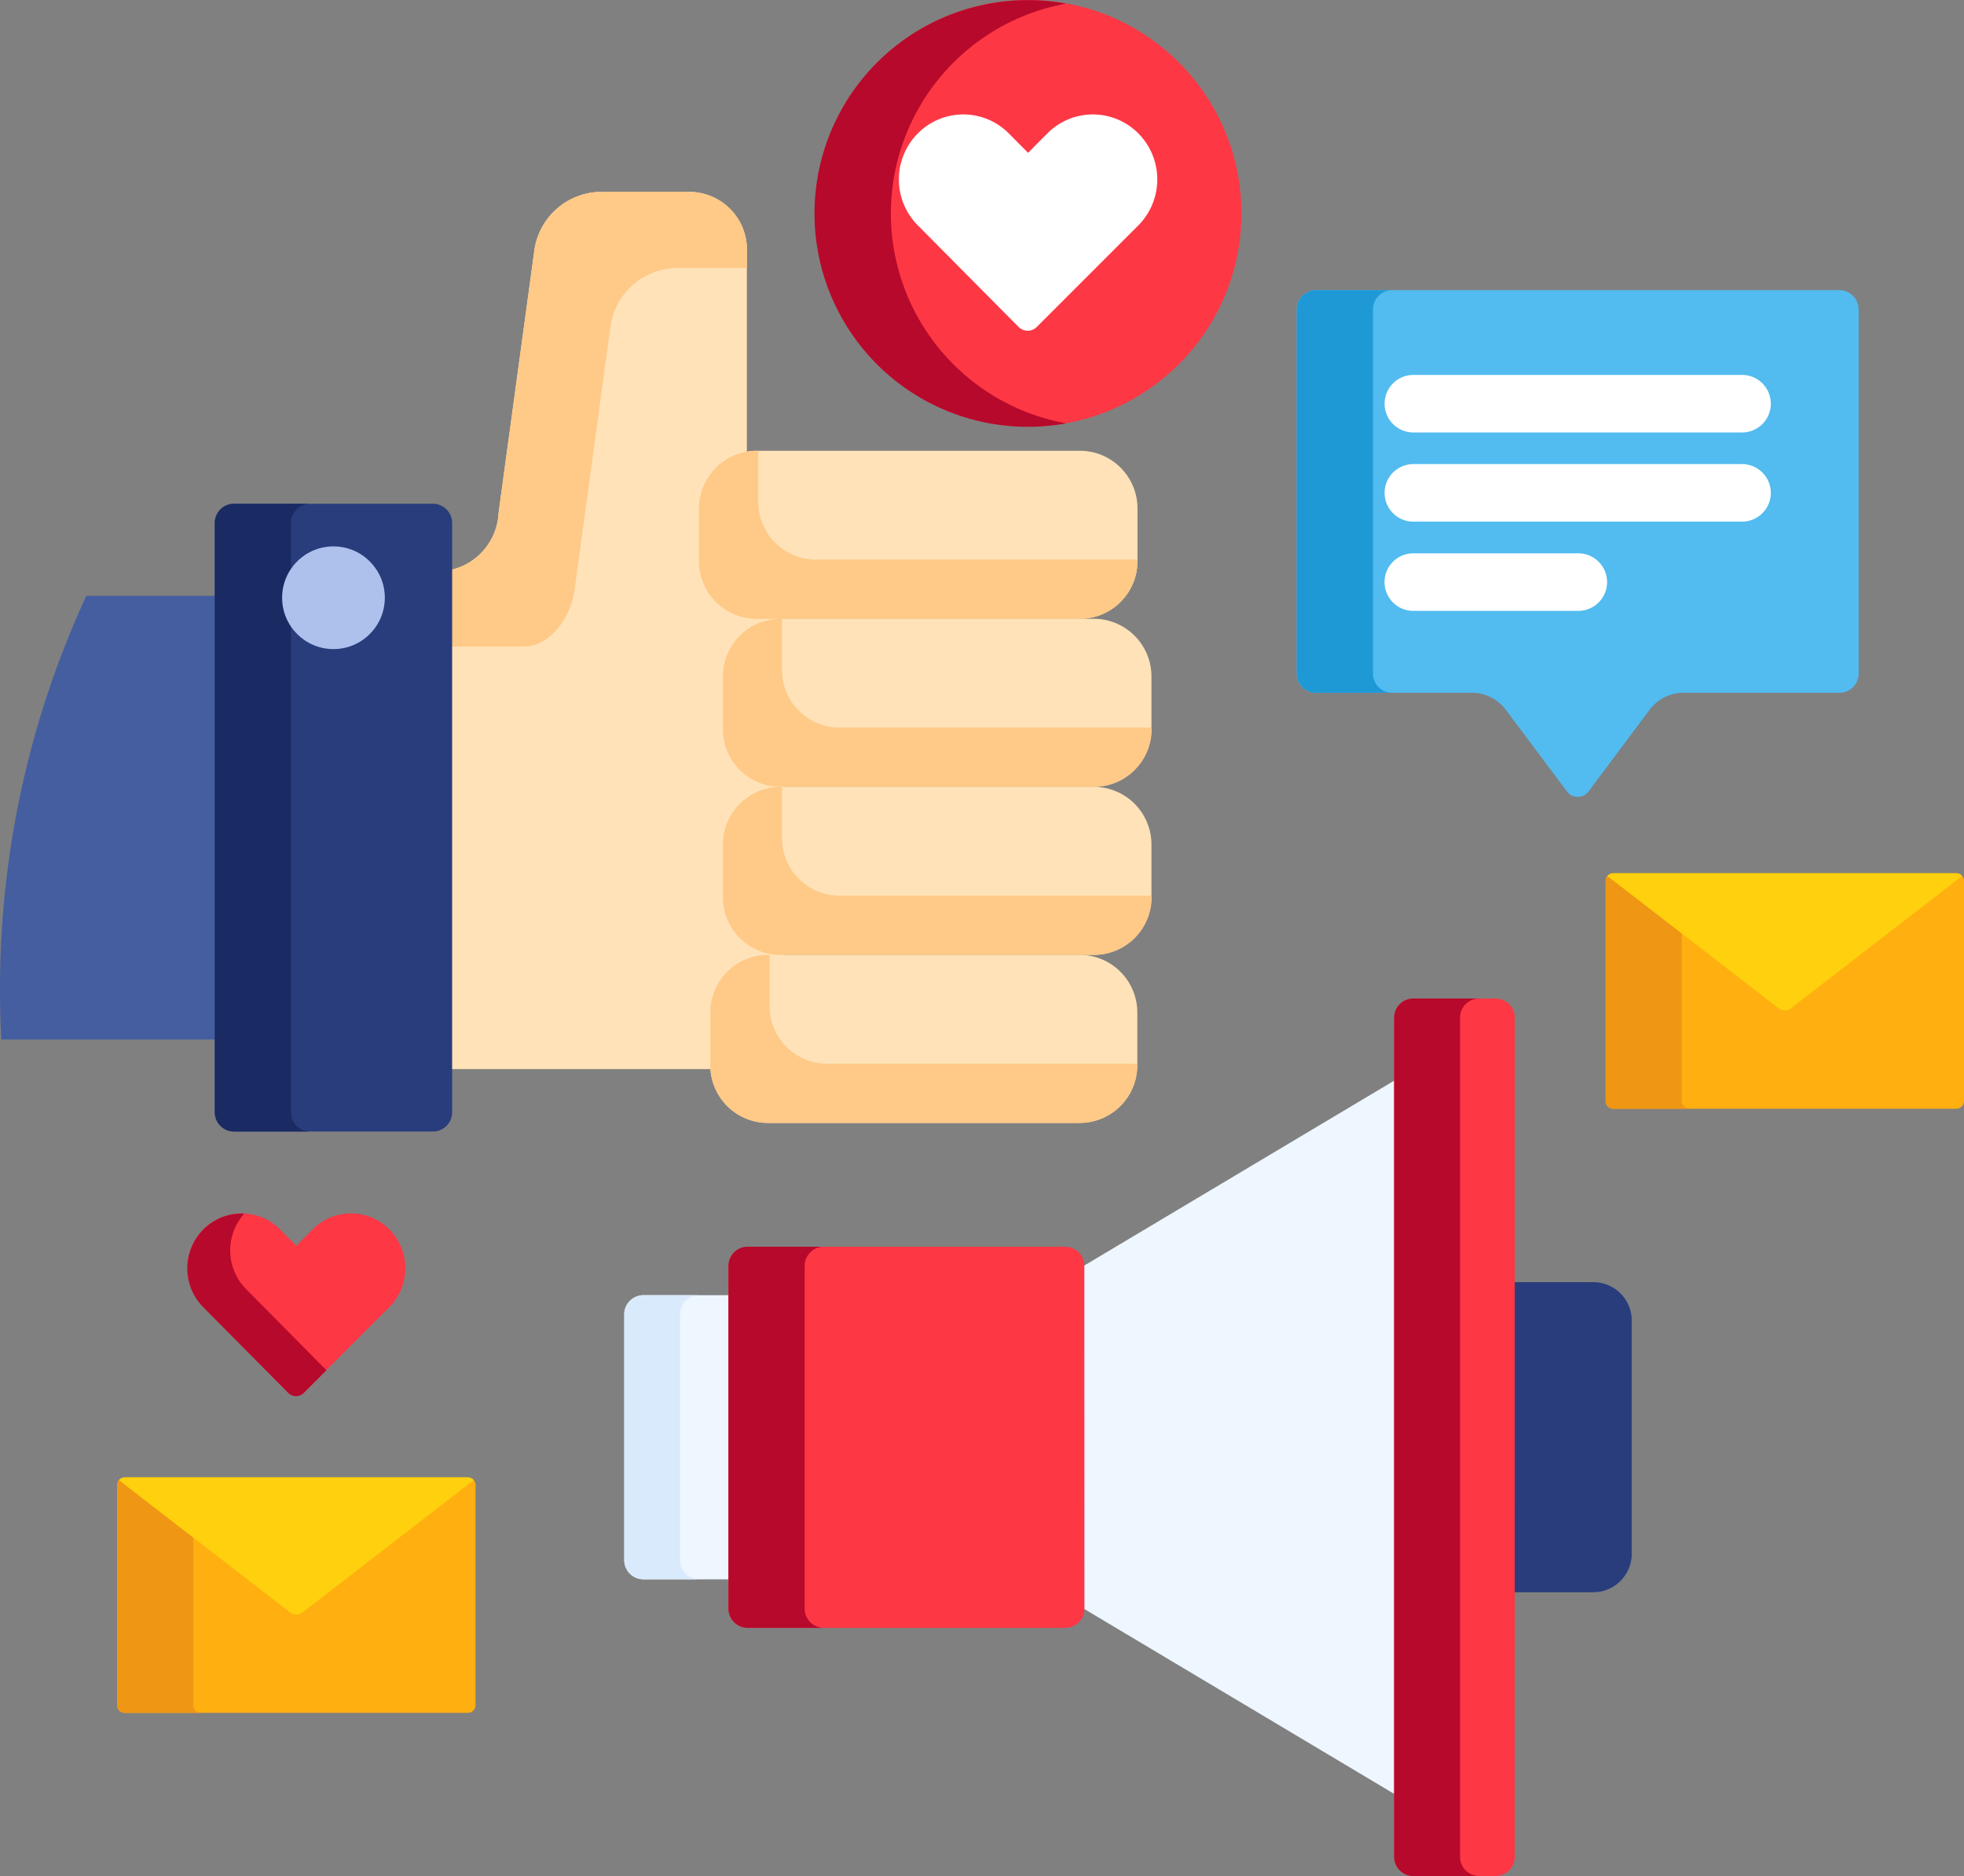 <svg xmlns="http://www.w3.org/2000/svg" width="54.155" height="51.729" viewBox="0 0 54.155 51.729">
    <rect x="0" y="0" width="54.155" height="51.729" fill="#808080" stroke="none"/>
    <defs>
        <style>
            .cls-1{fill:#445ea0}.cls-2{fill:#293d7c}.cls-3{fill:#eef6ff}.cls-4{fill:#fe3745}.cls-5{fill:#b7092b}.cls-6{fill:#d9eafc}.cls-7{fill:#52bbef}.cls-8{fill:#1e99d6}.cls-9{fill:#fff}.cls-10{fill:#ffe2b8}.cls-11{fill:#ffc987}.cls-12{fill:#1a2b63}.cls-13{fill:#aec1ed}.cls-14{fill:#ffaf10}.cls-15{fill:#ef9614}.cls-16{fill:#ffd00d}
        </style>
    </defs>
    <g id="digital-campaign" transform="translate(0 -4.5)">
        <path id="Path_3625" d="M6.029 159.831H2.38A25.815 25.815 0 0 0 0 170.691q0 .691.036 1.373h5.993z" class="cls-1" data-name="Path 3625" transform="translate(0 -138.901)"/>
        <path id="Path_3626" d="M396.155 338.75h-2.274v8.55h2.274a1.061 1.061 0 0 0 1.058-1.058v-6.439a1.061 1.061 0 0 0-1.058-1.053z" class="cls-2" data-name="Path 3626" transform="translate(-352.219 -298.896)"/>
        <path id="Path_3627" d="M281.707 290.847v9.35l8.751 5.221v-19.792z" class="cls-3" data-name="Path 3627" transform="translate(-251.91 -251.391)"/>
        <path id="Path_3628" d="M366.766 288.474a.53.53 0 0 1-.529.529h-2.267a.53.53 0 0 1-.529-.529v-23.138a.53.53 0 0 1 .529-.529h2.268a.53.53 0 0 1 .529.529z" class="cls-4" data-name="Path 3628" transform="translate(-324.999 -232.774)"/>
        <path id="Path_3629" d="M365.257 288.474v-23.138a.53.53 0 0 1 .529-.529h-1.817a.53.53 0 0 0-.529.529v23.139a.53.53 0 0 0 .529.529h1.817a.531.531 0 0 1-.529-.53z" class="cls-5" data-name="Path 3629" transform="translate(-324.998 -232.774)"/>
        <path id="Path_3630" d="M165.718 342.151h-2.452a.53.53 0 0 0-.529.529v6.777a.53.53 0 0 0 .529.529h2.452z" class="cls-3" data-name="Path 3630" transform="translate(-145.524 -301.937)"/>
        <path id="Path_3631" d="M164.272 349.457v-6.777a.53.53 0 0 1 .529-.529h-1.535a.53.53 0 0 0-.529.529v6.777a.53.53 0 0 0 .529.529h1.534a.53.53 0 0 1-.528-.529z" class="cls-6" data-name="Path 3631" transform="translate(-145.524 -301.938)"/>
        <path id="Path_3632" d="M199.732 339.486a.53.53 0 0 1-.529.529h-8.757a.53.53 0 0 1-.529-.529v-9.451a.53.53 0 0 1 .529-.529h8.754a.53.53 0 0 1 .529.529z" class="cls-4" data-name="Path 3632" transform="translate(-169.83 -290.629)"/>
        <path id="Path_3633" d="M192.017 339.486v-9.451a.53.53 0 0 1 .529-.529h-2.1a.53.53 0 0 0-.529.529v9.451a.53.53 0 0 0 .529.529h2.1a.53.53 0 0 1-.529-.529z" class="cls-5" data-name="Path 3633" transform="translate(-169.83 -290.629)"/>
        <path id="Path_3634" d="M353.565 80.67a.53.53 0 0 0-.529-.529H338.6a.53.53 0 0 0-.529.529v10.044a.53.53 0 0 0 .529.529h4.357a1.193 1.193 0 0 1 .846.424l1.7 2.271a.374.374 0 0 0 .633 0l1.7-2.271a1.193 1.193 0 0 1 .846-.424h4.357a.53.53 0 0 0 .529-.529V80.67z" class="cls-7" data-name="Path 3634" transform="translate(-302.316 -67.64)"/>
        <path id="Path_3635" d="M340.174 90.714V80.67a.53.53 0 0 1 .529-.529h-2.1a.53.53 0 0 0-.529.529v10.044a.53.53 0 0 0 .529.529h2.1a.53.53 0 0 1-.529-.529z" class="cls-8" data-name="Path 3635" transform="translate(-302.316 -67.64)"/>
        <g id="Group_2380" data-name="Group 2380" transform="translate(38.179 14.838)">
            <path id="Path_3636" d="M370.815 103.827h-9.063a.793.793 0 0 1 0-1.587h9.063a.793.793 0 0 1 0 1.587z" class="cls-9" data-name="Path 3636" transform="translate(-360.959 -102.24)"/>
            <path id="Path_3637" d="M370.815 127.079h-9.063a.793.793 0 0 1 0-1.587h9.063a.793.793 0 0 1 0 1.587z" class="cls-9" data-name="Path 3637" transform="translate(-360.959 -123.033)"/>
            <path id="Path_3638" d="M366.3 150.33h-4.55a.793.793 0 1 1 0-1.587h4.55a.793.793 0 0 1 0 1.587z" class="cls-9" data-name="Path 3638" transform="translate(-360.959 -143.824)"/>
        </g>
        <circle id="Ellipse_740" cx="5.882" cy="5.882" r="5.882" class="cls-4" data-name="Ellipse 740" transform="translate(22.466 4.5)"/>
        <path id="Path_3639" d="M214.5 10.382a5.882 5.882 0 0 1 4.832-5.782 5.882 5.882 0 1 0 0 11.573 5.882 5.882 0 0 1-4.832-5.791z" class="cls-5" data-name="Path 3639" transform="translate(-189.935)"/>
        <path id="Path_3640" d="M237.887 40.291a.355.355 0 0 1-.253-.106l-2.778-2.8a1.8 1.8 0 0 1 0-2.533 1.766 1.766 0 0 1 2.512 0l.53.534.53-.534a1.766 1.766 0 0 1 2.512 0 1.8 1.8 0 0 1 0 2.533l-2.8 2.8a.353.353 0 0 1-.253.106z" class="cls-9" data-name="Path 3640" transform="translate(-209.55 -26.672)"/>
        <path id="Path_3641" d="M51.832 325.864a.3.3 0 0 1-.214-.089l-2.345-2.365a1.522 1.522 0 0 1 0-2.138 1.49 1.49 0 0 1 2.12 0l.447.451.448-.451a1.49 1.49 0 0 1 2.12 0 1.521 1.521 0 0 1 0 2.138l-2.363 2.366a.3.3 0 0 1-.213.088z" class="cls-4" data-name="Path 3641" transform="translate(-43.67 -282.871)"/>
        <path id="Path_3642" d="M50.457 322.916a1.519 1.519 0 0 1-.049-2.083h-.073a1.482 1.482 0 0 0-1.06.443 1.522 1.522 0 0 0 0 2.138l2.345 2.365a.3.3 0 0 0 .426 0l.626-.626z" class="cls-5" data-name="Path 3642" transform="translate(-43.671 -282.87)"/>
        <path id="Path_3643" d="M124.193 78.606v-1.46a1.482 1.482 0 0 1 1.481-1.481h.342a.106.106 0 1 0 0-.212 1.482 1.482 0 0 1-1.481-1.481v-1.46a1.482 1.482 0 0 1 1.481-1.481.106.106 0 1 0 0-.212 1.482 1.482 0 0 1-1.481-1.481V67.88a1.482 1.482 0 0 1 1.481-1.481.106.106 0 0 0 0-.212h-.654a1.482 1.482 0 0 1-1.481-1.481v-1.46a1.482 1.482 0 0 1 1.214-1.456v-5.683a1.591 1.591 0 0 0-1.587-1.587h-2.468a1.875 1.875 0 0 0-1.8 1.572l-.994 7.294a1.687 1.687 0 0 1-1.385 1.571v13.751h7.339c0-.034-.007-.067-.007-.102z" class="cls-10" data-name="Path 3643" transform="translate(-104.501 -44.729)"/>
        <path id="Path_3644" d="M123.51 54.52h-2.468a1.875 1.875 0 0 0-1.8 1.572l-.994 7.294a1.687 1.687 0 0 1-1.385 1.571v2.1h2.091c.648 0 1.274-.707 1.392-1.572l.994-7.294a1.875 1.875 0 0 1 1.8-1.572h1.96v-.512a1.591 1.591 0 0 0-1.59-1.587z" class="cls-11" data-name="Path 3644" transform="translate(-104.502 -44.729)"/>
        <path id="Path_3645" d="M186.759 258.066a1.591 1.591 0 0 1-1.587-1.587v-1.46a1.591 1.591 0 0 1 1.587-1.587h8.6a1.591 1.591 0 0 1 1.587 1.587v1.46a1.591 1.591 0 0 1-1.587 1.587z" class="cls-10" data-name="Path 3645" transform="translate(-165.586 -222.603)"/>
        <path id="Path_3646" d="M56.529 153.139a.53.53 0 0 1-.529-.529v-16.251a.53.53 0 0 1 .529-.529h5.486a.53.53 0 0 1 .529.529v16.251a.53.53 0 0 1-.529.529h-5.486z" class="cls-2" data-name="Path 3646" transform="translate(-50.077 -117.439)"/>
        <path id="Path_3647" d="M58.1 152.611v-16.252a.53.53 0 0 1 .529-.529h-2.1a.53.53 0 0 0-.529.529v16.251a.53.53 0 0 0 .529.529h2.1a.53.53 0 0 1-.529-.528z" class="cls-12" data-name="Path 3647" transform="translate(-50.077 -117.439)"/>
        <circle id="Ellipse_741" cx="1.416" cy="1.416" r="1.416" class="cls-13" data-name="Ellipse 741" transform="translate(7.779 19.566)"/>
        <g id="Group_2381" data-name="Group 2381" transform="translate(19.275 16.93)">
            <path id="Path_3648" d="M183.817 126.654a1.591 1.591 0 0 1-1.587-1.587v-1.46a1.591 1.591 0 0 1 1.587-1.587h8.916a1.591 1.591 0 0 1 1.587 1.587v1.46a1.591 1.591 0 0 1-1.587 1.587z" class="cls-10" data-name="Path 3648" transform="translate(-182.23 -122.021)"/>
            <path id="Path_3649" d="M189.995 170.459a1.591 1.591 0 0 1-1.587-1.587v-1.46a1.591 1.591 0 0 1 1.587-1.587h8.648a1.591 1.591 0 0 1 1.587 1.587v1.46a1.591 1.591 0 0 1-1.587 1.587z" class="cls-10" data-name="Path 3649" transform="translate(-187.755 -161.193)"/>
            <path id="Path_3650" d="M189.995 214.264a1.591 1.591 0 0 1-1.587-1.587v-1.46a1.591 1.591 0 0 1 1.587-1.587h8.648a1.591 1.591 0 0 1 1.587 1.587v1.46a1.591 1.591 0 0 1-1.587 1.587z" class="cls-10" data-name="Path 3650" transform="translate(-187.755 -200.364)"/>
        </g>
        <g id="Group_2382" data-name="Group 2382" transform="translate(19.275 16.931)">
            <path id="Path_3651" d="M188.392 256.434a1.591 1.591 0 0 1-1.587-1.587v-1.413h-.047a1.591 1.591 0 0 0-1.587 1.587v1.46a1.591 1.591 0 0 0 1.587 1.587h8.6a1.591 1.591 0 0 0 1.587-1.587v-.047h-8.558z" class="cls-11" data-name="Path 3651" transform="translate(-184.861 -239.534)"/>
            <path id="Path_3652" d="M185.45 125.022a1.591 1.591 0 0 1-1.587-1.587v-1.413h-.047a1.591 1.591 0 0 0-1.587 1.587v1.46a1.591 1.591 0 0 0 1.587 1.587h8.916a1.591 1.591 0 0 0 1.587-1.587v-.047h-8.869z" class="cls-11" data-name="Path 3652" transform="translate(-182.23 -122.022)"/>
            <path id="Path_3653" d="M191.629 168.826a1.591 1.591 0 0 1-1.587-1.587v-1.413H190a1.591 1.591 0 0 0-1.587 1.587v1.46a1.591 1.591 0 0 0 1.587 1.586h8.648a1.591 1.591 0 0 0 1.587-1.587v-.047z" class="cls-11" data-name="Path 3653" transform="translate(-187.755 -161.193)"/>
            <path id="Path_3654" d="M191.629 212.631a1.591 1.591 0 0 1-1.587-1.587v-1.413H190a1.591 1.591 0 0 0-1.587 1.587v1.46a1.591 1.591 0 0 0 1.587 1.586h8.648a1.591 1.591 0 0 0 1.587-1.587v-.047h-8.6z" class="cls-11" data-name="Path 3654" transform="translate(-187.755 -200.364)"/>
        </g>
        <path id="Path_3655" d="M40.211 389.646h-9.462a.211.211 0 0 0-.21.211v6.071a.211.211 0 0 0 .21.211h9.462a.211.211 0 0 0 .21-.211v-6.071a.211.211 0 0 0-.21-.211z" class="cls-14" data-name="Path 3655" transform="translate(-27.309 -344.408)"/>
        <path id="Path_3656" d="M32.639 396.308v-4.624l-2.048-1.584a.211.211 0 0 1 .032-.031.21.21 0 0 0-.082.166v6.071a.211.211 0 0 0 .21.211h2.1a.211.211 0 0 1-.212-.209z" class="cls-15" data-name="Path 3656" transform="translate(-27.31 -344.787)"/>
        <path id="Path_3657" d="M40.64 389.646h-9.462a.209.209 0 0 0-.16.076l4.724 3.651a.288.288 0 0 0 .333 0l4.724-3.651a.208.208 0 0 0-.159-.076z" class="cls-16" data-name="Path 3657" transform="translate(-27.737 -344.408)"/>
        <path id="Path_3658" d="M428.239 232.153h-9.462a.211.211 0 0 0-.21.211v6.071a.211.211 0 0 0 .21.211h9.462a.211.211 0 0 0 .21-.211v-6.071a.211.211 0 0 0-.21-.211z" class="cls-14" data-name="Path 3658" transform="translate(-374.294 -203.574)"/>
        <path id="Path_3659" d="M420.666 238.816v-4.624l-2.048-1.583a.213.213 0 0 1 .032-.031.21.21 0 0 0-.082.166v6.071a.211.211 0 0 0 .21.211h2.1a.211.211 0 0 1-.212-.21z" class="cls-15" data-name="Path 3659" transform="translate(-374.294 -203.954)"/>
        <path id="Path_3660" d="M428.668 232.153h-9.462a.209.209 0 0 0-.16.076l4.724 3.651a.288.288 0 0 0 .333 0l4.724-3.651a.209.209 0 0 0-.159-.076z" class="cls-16" data-name="Path 3660" transform="translate(-374.723 -203.574)"/>
    </g>
</svg>
